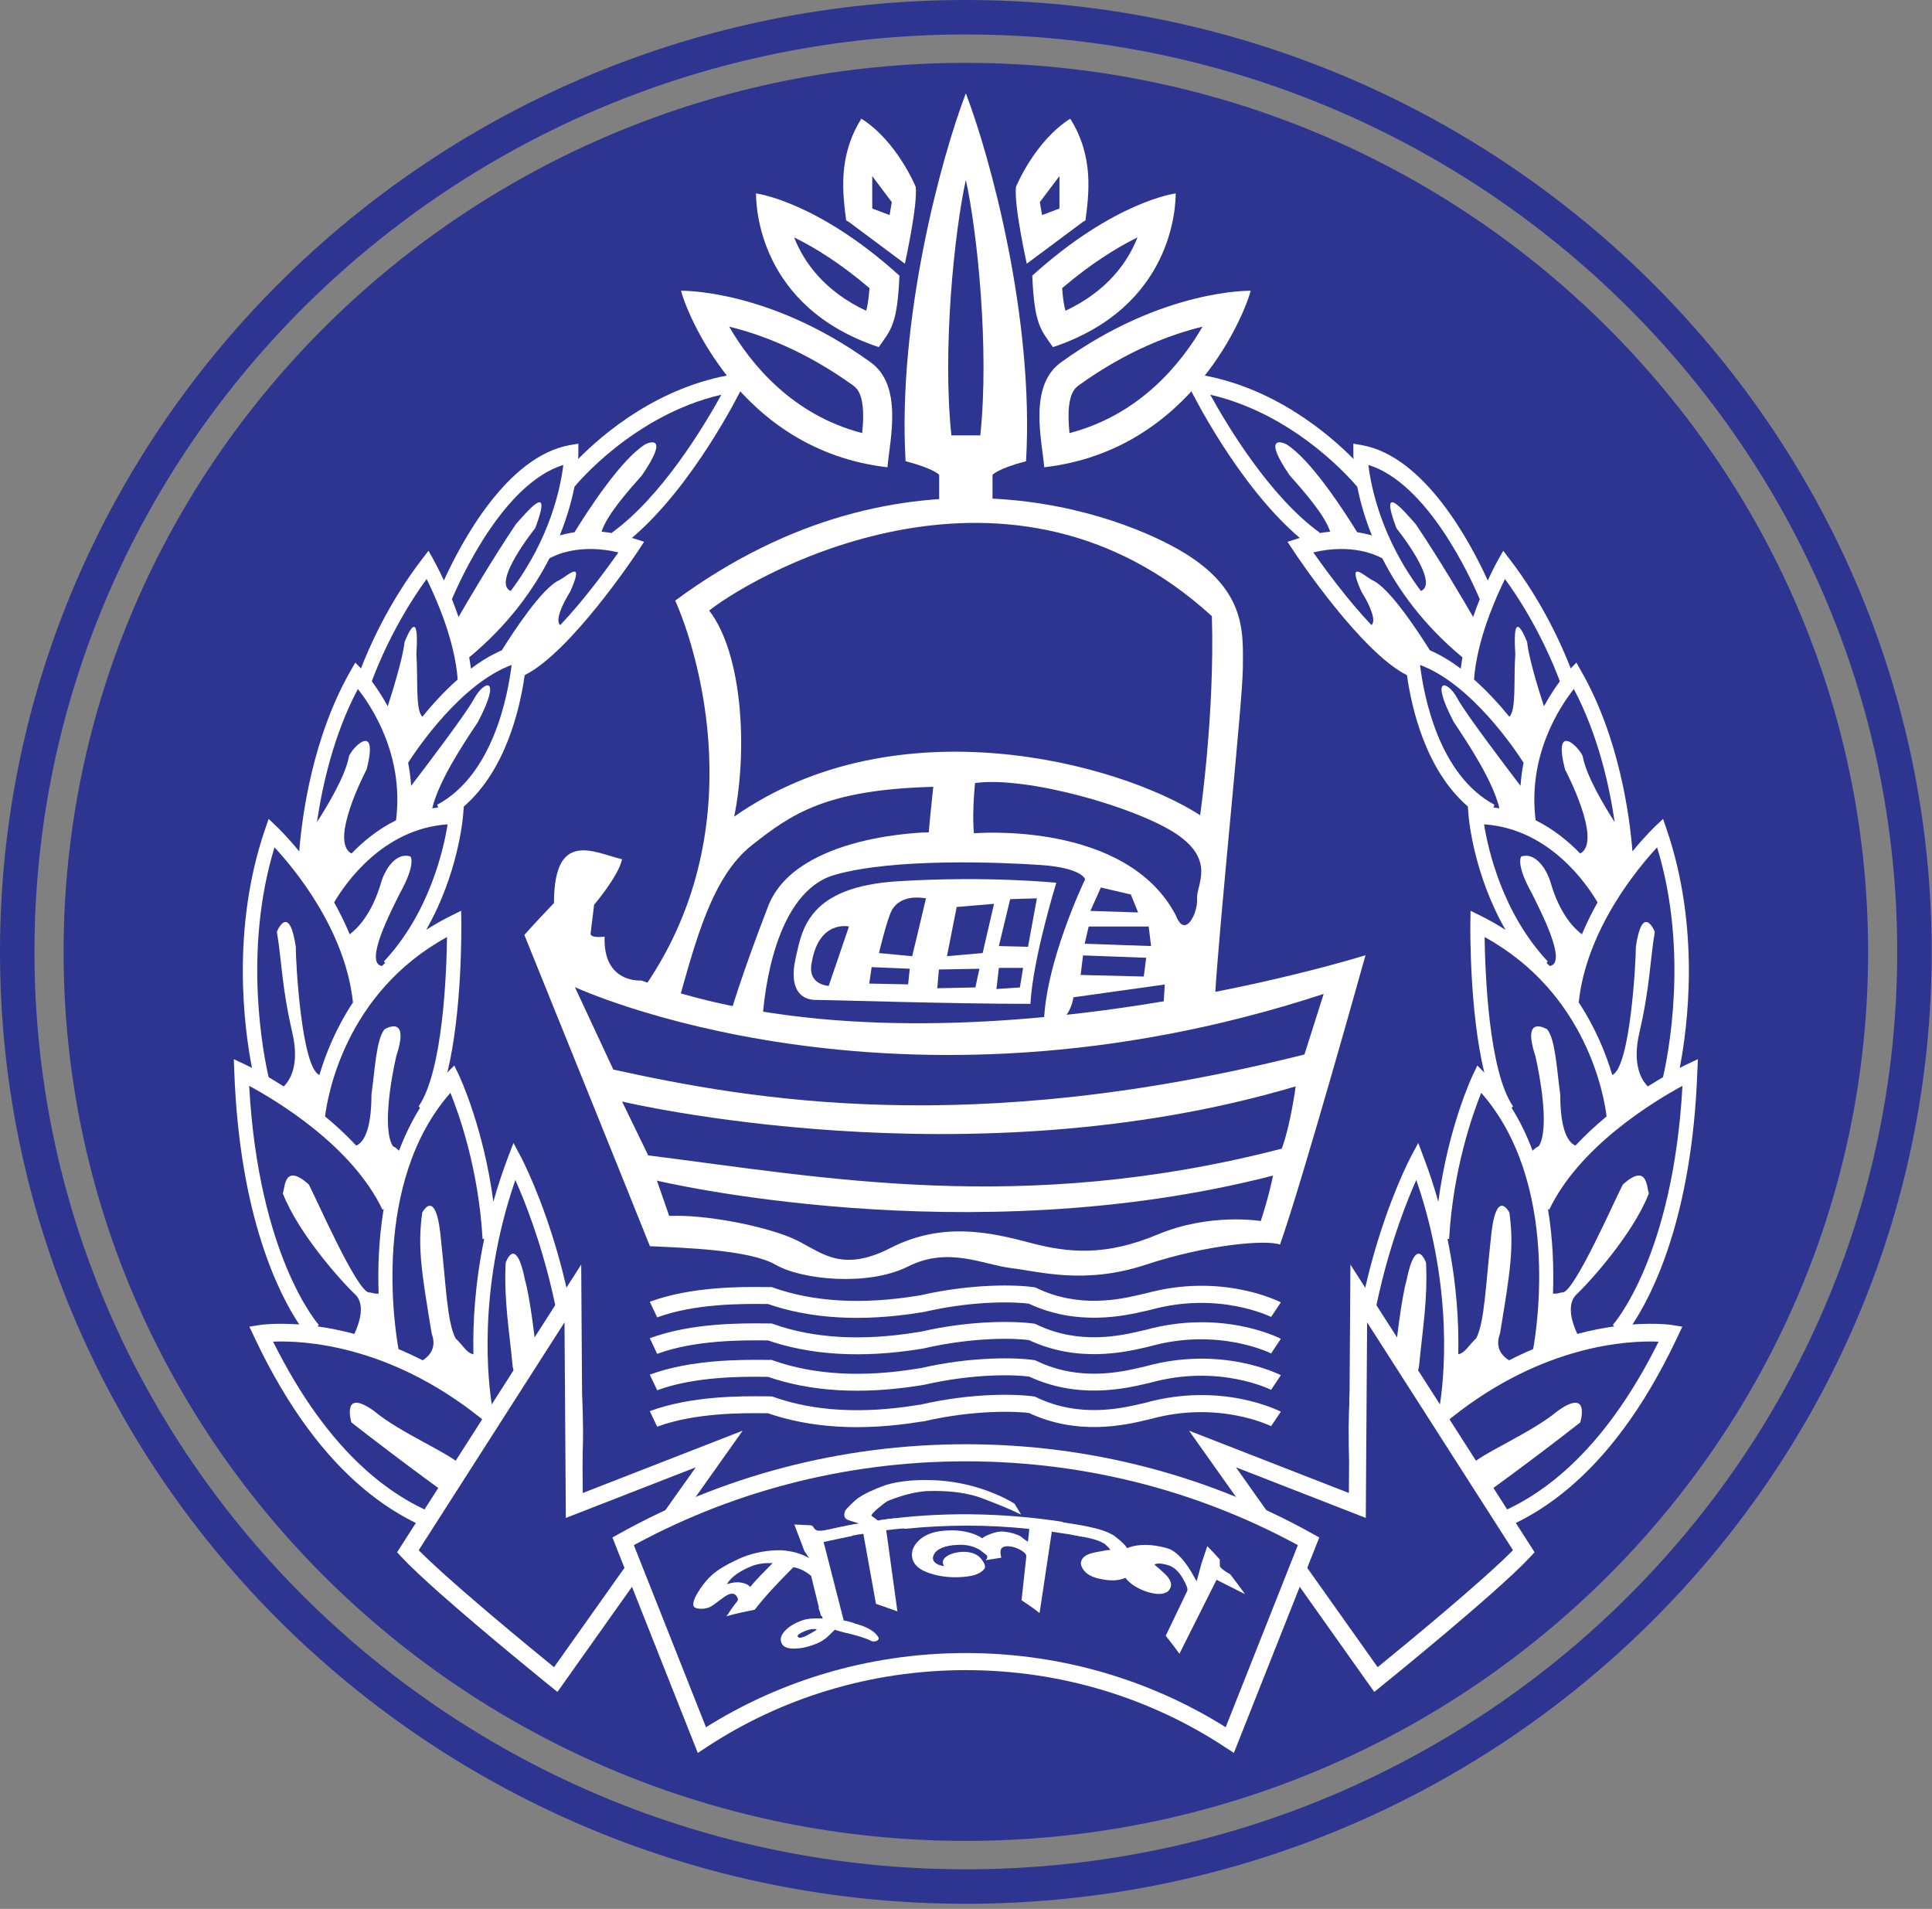 <svg width="332" height="328" viewBox="0 0 332 328" fill="none" xmlns="http://www.w3.org/2000/svg">
<rect x="0" y="0" width="332" height="328" fill="#808080" stroke="none"/>
<path d="M165.973 -1.70606e-05C74.455 -1.70606e-05 0 73.376 0 163.569C0 253.751 74.455 327.119 165.973 327.119C257.492 327.119 331.947 253.751 331.947 163.569C331.947 73.376 257.492 -1.70606e-05 165.973 -1.70606e-05ZM326.023 163.569C326.023 250.483 254.224 321.195 165.973 321.195C77.721 321.195 5.923 250.483 5.923 163.569C5.923 76.643 77.721 5.923 165.973 5.923C254.224 5.923 326.023 76.643 326.023 163.569Z" fill="#2E3591"/>
<path d="M10.925 163.569C10.925 247.795 80.48 316.315 165.973 316.315C251.467 316.315 321.021 247.795 321.021 163.569C321.021 79.345 251.467 10.801 165.973 10.801C80.48 10.801 10.925 79.345 10.925 163.569Z" fill="#2E3591"/>
<path d="M79.569 252.029C77.447 249.737 68.909 246.311 64.337 242.492C58.553 238.312 60.384 244.403 60.384 244.403C68.607 250.872 78.66 258.117 78.66 258.117C82.007 257.736 81.716 253.544 79.569 252.029Z" fill="white"/>
<path d="M92.375 234.876C92.072 230.697 91.051 222.835 90.241 220.027C88.612 211.917 86.893 216.981 86.893 216.981C86.579 223.464 87.5 228.405 88.107 234.876C90.241 243.639 92.375 234.876 92.375 234.876Z" fill="white"/>
<path d="M46.927 230.531C52.049 230.315 66.72 231.012 82.445 243.536V243.56L82.468 243.548C87.096 247.244 91.813 251.984 96.408 258.016L96.385 258.039C96.408 258.061 96.577 258.287 96.88 258.623C97.408 259.341 97.936 260.073 98.464 260.824C91.633 263.273 66.192 269.195 46.927 230.531ZM42.816 186.576C47.557 189.136 60.519 196.897 65.731 207.873L65.933 207.716C65.057 213.005 64.911 218.072 65.068 222.273C64.236 222.352 63.889 222.071 63.428 222.071C61.395 222.071 54.284 205.807 53.072 203.525C48.803 199.717 49.005 204.041 48.6 205.052C51.24 211.917 58.744 220.296 61.193 222.565C62.821 224.419 61.641 227.596 60.891 229.203C58.597 228.587 56.475 228.183 54.577 227.912L54.768 227.643H54.779C54.677 227.531 44.445 215.995 42.816 186.576ZM47.173 145.597C50.476 149.147 59.339 159.728 60.653 172.241C57.711 176.712 55.936 181.149 54.891 184.709C51.824 183.429 50.824 165.525 50.824 162.648C49.813 155.797 47.983 159.099 47.579 160.111C48.399 164.941 48.399 169.513 50.219 177.375C51.532 182.98 49.836 185.631 48.757 186.676C47.825 186.081 46.96 185.564 46.164 185.092C45.377 181.723 41.648 163.637 47.173 145.597ZM61.496 118.392C63.833 121.335 69.472 129.759 68.056 140.948C64.945 142.487 62.407 144.587 60.407 146.653C56.452 144.597 63.012 132.185 63.012 132.185C65.057 124.075 60.788 128.119 59.979 129.893C59.407 133.241 56.317 138.396 54.464 141.26C55.385 135.016 57.329 126.231 61.496 118.392ZM73.313 99.485C74.875 102.643 78.155 109.944 78.648 116.752C76.312 118.817 74.256 121.087 72.584 123.153C71.348 121.985 71.864 116.887 71.549 112.371C72.168 103.239 69.516 110.348 69.516 110.348C69.213 113.135 67.516 118.604 66.629 121.356C65.664 119.604 64.696 118.144 63.889 117.065C64.72 114.796 67.741 107.159 73.313 99.485ZM96.801 79.884C96.352 83.637 94.611 92.432 87.759 101.553C84.433 100.127 91.972 90.757 91.972 90.757C95.24 82.097 90.14 88.467 88.701 89.995C84.568 96.139 80.536 103.003 78.795 106.012C78.424 104.935 78.041 103.912 77.66 102.957C79.277 99.127 86.647 83.04 96.801 79.884ZM98.723 83.637C98.823 83.503 108.741 71.325 123.963 67.82C120.941 73.303 113.685 85.356 105.169 91.511L105.215 91.6C104.575 91.499 103.956 91.411 103.373 91.364C104.248 88.535 107.82 84.489 110.327 81.659C114.965 74.875 111.785 75.864 110.864 76.357C106.697 78.952 100.991 87.771 98.723 91.455C97.767 91.6 96.913 91.792 96.195 91.993C97.487 88.804 98.261 85.928 98.723 83.625V83.637ZM96.273 107.405C95.34 106.641 96.655 103.765 97.957 101.711C100.597 95.88 97.553 98.924 96.127 99.688C93.24 100.891 88.231 108.54 86.231 111.741C84.377 112.539 82.592 113.628 80.929 114.897C80.839 114.235 80.749 113.595 80.625 112.955C87.32 107.383 91.633 101.385 94.408 95.948C95.375 95.387 99.599 93.341 106.271 94.915C104.293 97.723 100.361 103.103 96.273 107.405ZM75.133 138.273L75.289 138.745C74.953 138.789 74.605 138.836 74.279 138.892C75.403 134.207 79.413 128.129 82.12 124.075C86.389 115.931 83.131 116.953 81.501 120.009C80.188 122.48 73.201 131.691 70.651 135.027C70.561 133.645 70.381 132.331 70.133 131.061C71.572 128.815 79.155 117.492 87.916 114.257C87.276 119.492 84.737 133.128 75.133 138.273ZM65.989 165.188L66.18 165.457C65.989 165.627 65.821 165.805 65.641 165.984C62.496 165.525 67.269 156.425 68.708 153.505C71.549 148.428 70.539 147.169 70.539 147.169C68.304 146.407 66.269 148.945 65.461 151.731C63.889 157.065 61.429 159.548 60.092 160.537C59.295 158.593 58.373 156.763 57.417 155.056C59.272 151.888 65.743 142.396 76.919 141.643C76.256 145.821 73.831 156.808 65.989 165.188ZM76.817 161.008C76.739 167.143 76.121 184.001 71.943 190.101L72.179 190.349C70.719 192.707 69.528 195.191 68.572 197.717C68.236 197.359 67.832 197.1 67.495 196.92C65.664 193.876 67.281 185.003 68.101 181.453C70.539 174.084 66.068 176.869 66.068 176.869C64.652 178.643 64.439 183.721 63.833 188.035C63.833 194.505 62.339 196.369 61.215 196.843C59.508 195.011 57.688 193.336 55.857 191.831C56.273 188.44 59.239 170.657 76.817 161.008ZM82.928 212.905L83.209 212.871C81.592 220.656 81.232 227.463 81.356 232.697C80.165 232.463 79.739 231.372 78.267 229.933C76.829 227.137 76.639 220.791 75.819 213.432C75.008 203.525 72.56 208.356 72.56 208.356C71.751 214.197 72.369 218.252 74.189 229.171C75.121 231.664 73.705 233.056 72.628 233.743C71.224 233.013 69.843 232.383 68.483 231.809C67.853 228.363 63.833 203.189 77.401 187.777C78.873 191.405 82.243 200.864 82.928 212.905ZM88.556 202.751C91.623 209.603 99.553 230.08 97.363 254.849C93.14 249.468 88.825 245.109 84.557 241.616C83.928 237.82 81.94 221.947 88.556 202.751ZM99.553 257.523C103.216 224.957 90.005 199.705 89.432 198.628L88.241 196.392L87.309 198.808C86.321 201.424 85.477 204.009 84.781 206.491C83.085 193.675 78.985 185.003 78.795 184.587L78.064 183.081L76.964 184.193L76.863 184.307C79.424 173.916 79.277 159.481 79.277 158.696L79.244 156.493L77.604 157.303C76.043 158.065 74.605 158.897 73.235 159.773C78.695 150.236 79.525 140.711 79.569 140.205L79.704 138.577C86.949 132.32 89.376 121.637 90.163 116.009C98.003 112.101 108.977 95.668 109.46 94.948L110.685 93.095L108.832 92.499L108.584 92.432C119.211 83.423 127.185 67.315 127.545 66.585L128.86 63.9L126.355 64.281C113.212 66.293 103.575 74.583 99.351 78.873C99.373 78.38 99.385 78.065 99.385 77.975V76.233L97.992 76.469C87.028 78.38 79.132 93.465 76.279 99.744C75.312 97.644 74.56 96.296 74.481 96.149L73.628 94.633L72.605 95.971C66.708 103.631 63.337 111.437 62.035 114.853L61.057 113.853L60.293 115.179C53.689 126.681 51.903 140.217 51.42 146.293C49.252 143.643 47.601 142.071 47.399 141.891L46.164 140.711L45.545 142.508C39.693 159.593 41.963 176.644 43.299 183.497C42.524 183.092 42.029 182.868 41.917 182.812L40.176 181.992L40.267 184.307C41.209 209.164 47.96 222.363 51.42 227.576C47.287 227.283 44.771 227.643 44.681 227.665L42.849 227.957L43.792 229.945C66.865 278.775 100.587 263.184 101.047 262.959" fill="white"/>
<path d="M252.367 252.029C254.501 249.737 263.025 246.311 267.599 242.492C273.395 238.312 271.563 244.403 271.563 244.403C263.34 250.872 253.276 258.117 253.276 258.117C249.94 257.736 250.231 253.544 252.367 252.029Z" fill="white"/>
<path d="M239.571 234.876C239.875 230.697 240.885 222.835 241.695 220.027C243.335 211.917 245.055 216.981 245.055 216.981C245.357 223.464 244.445 228.405 243.84 234.876C241.695 243.639 239.571 234.876 239.571 234.876Z" fill="white"/>
<path d="M233.484 260.824C234.011 260.073 234.527 259.341 235.067 258.623C235.359 258.287 235.539 258.061 235.561 258.039L235.539 258.016C240.133 251.984 244.851 247.244 249.48 243.548L249.491 243.56L249.501 243.536C265.227 231.012 279.896 230.315 285.02 230.531C265.756 269.195 240.301 263.273 233.484 260.824ZM277.157 227.643H277.168L277.371 227.912C275.472 228.183 273.337 228.587 271.047 229.203C270.293 227.596 269.125 224.419 270.755 222.565C273.192 220.296 280.707 211.917 283.347 205.052C282.943 204.041 283.145 199.717 278.876 203.525C277.652 205.807 270.552 222.071 268.519 222.071C268.057 222.071 267.709 222.352 266.867 222.273C267.024 218.072 266.88 213.005 266.001 207.716L266.217 207.873C271.428 196.897 284.391 189.136 289.119 186.576C287.503 215.995 277.269 227.531 277.157 227.643ZM285.773 185.092C284.987 185.564 284.121 186.081 283.176 186.676C282.112 185.631 280.415 182.98 281.728 177.375C283.549 169.513 283.549 164.941 284.369 160.111C283.953 159.099 282.132 155.797 281.112 162.648C281.112 165.525 280.112 183.429 277.056 184.709C276.001 181.149 274.236 176.712 271.293 172.241C272.608 159.728 281.459 149.147 284.761 145.597C290.3 163.637 286.559 181.723 285.773 185.092ZM277.472 141.26C275.629 138.396 272.54 133.241 271.968 129.893C271.16 128.119 266.88 124.075 268.924 132.185C268.924 132.185 275.495 144.597 271.54 146.653C269.541 144.587 267.001 142.487 263.891 140.948C262.464 129.759 268.115 121.335 270.451 118.392C274.608 126.231 276.561 135.016 277.472 141.26ZM268.047 117.065C267.249 118.144 266.283 119.604 265.317 121.356C264.419 118.604 262.711 113.135 262.431 110.348C262.431 110.348 259.78 103.239 260.396 112.371C260.083 116.887 260.6 121.985 259.365 123.153C257.691 121.087 255.623 118.817 253.299 116.752C253.792 109.944 257.06 102.643 258.623 99.485C264.195 107.159 267.217 114.796 268.047 117.065ZM254.287 102.957C253.893 103.912 253.511 104.935 253.152 106.012C251.4 103.003 247.38 96.139 243.233 89.995C241.805 88.467 236.707 82.097 239.964 90.757C239.964 90.757 247.513 100.127 244.177 101.553C237.336 92.432 235.596 83.637 235.147 79.884C245.3 83.04 252.659 99.127 254.287 102.957ZM233.236 83.625C233.684 85.928 234.46 88.804 235.741 91.993C235.023 91.792 234.18 91.6 233.225 91.455C230.955 87.771 225.239 78.952 221.083 76.357C220.163 75.864 216.971 74.875 221.611 81.659C224.115 84.489 227.687 88.535 228.575 91.364C227.979 91.411 227.372 91.499 226.732 91.6L226.767 91.511C218.263 85.356 210.995 73.303 207.973 67.82C223.195 71.325 233.113 83.503 233.225 83.637L233.236 83.625ZM225.677 94.915C232.336 93.341 236.571 95.387 237.549 95.948C240.301 101.385 244.627 107.383 251.309 112.955C251.197 113.595 251.097 114.235 251.017 114.897C249.344 113.628 247.568 112.539 245.716 111.741C243.716 108.54 238.695 100.891 235.808 99.688C234.392 98.924 231.337 95.88 233.977 101.711C235.292 103.765 236.595 106.641 235.673 107.405C231.585 103.103 227.653 97.723 225.677 94.915ZM244.02 114.257C252.792 117.492 260.387 128.815 261.813 131.061C261.567 132.331 261.387 133.645 261.285 135.027C258.745 131.691 251.748 122.48 250.445 120.009C248.816 116.953 245.557 115.931 249.828 124.075C252.535 128.129 256.533 134.207 257.668 138.892C257.331 138.836 256.995 138.789 256.645 138.745L256.803 138.273C247.199 133.128 244.661 119.492 244.02 114.257ZM255.028 141.643C266.217 142.396 272.675 151.888 274.528 155.056C273.573 156.763 272.653 158.593 271.844 160.537C270.507 159.548 268.047 157.065 266.487 151.731C265.667 148.945 263.644 146.407 261.409 147.169C261.409 147.169 260.396 148.428 263.239 153.505C264.677 156.425 269.451 165.525 266.305 165.984C266.125 165.805 265.945 165.627 265.767 165.457L265.959 165.188C258.116 156.808 255.691 145.821 255.028 141.643ZM276.079 191.831C274.259 193.336 272.44 195.011 270.731 196.843C269.597 196.369 268.115 194.505 268.115 188.035C267.507 183.721 267.295 178.643 265.88 176.869C265.88 176.869 261.409 174.084 263.845 181.453C264.655 185.003 266.283 193.876 264.452 196.92C264.115 197.1 263.7 197.359 263.363 197.717C262.419 195.191 261.228 192.707 259.757 190.349L260.004 190.101C255.815 184.001 255.209 167.143 255.117 161.008C272.697 170.657 275.675 188.44 276.079 191.831ZM254.535 187.777C268.115 203.189 264.081 228.363 263.464 231.809C262.105 232.383 260.724 233.013 259.319 233.743C258.229 233.056 256.815 231.664 257.757 229.171C259.577 218.252 260.184 214.197 259.376 208.356C259.376 208.356 256.948 203.525 256.129 213.432C255.308 220.791 255.108 227.137 253.692 229.933C252.197 231.372 251.772 232.463 250.591 232.697C250.715 227.463 250.343 220.656 248.737 212.871L249.019 212.905C249.704 200.864 253.072 191.405 254.535 187.777ZM247.391 241.616C243.121 245.109 238.807 249.468 234.585 254.849C232.393 230.08 240.313 209.603 243.38 202.751C249.996 221.947 248.019 237.82 247.391 241.616ZM230.899 262.959C231.36 263.184 265.081 278.775 288.155 229.945L289.097 227.957L287.268 227.665C287.175 227.643 284.649 227.283 280.527 227.576C283.987 222.363 290.737 209.164 291.669 184.307L291.771 181.992L290.031 182.812C289.905 182.868 289.411 183.092 288.648 183.497C289.985 176.644 292.253 159.593 286.401 142.508L285.783 140.711L284.537 141.891C284.347 142.071 282.695 143.643 280.527 146.293C280.044 140.217 278.257 126.681 271.641 115.179L270.889 113.853L269.912 114.853C268.609 111.437 265.239 103.631 259.341 95.971L258.319 94.633L257.465 96.149C257.376 96.296 256.623 97.644 255.659 99.744C252.803 93.465 244.907 78.38 233.944 76.469L232.563 76.233V77.975C232.563 78.065 232.563 78.38 232.596 78.873C228.361 74.583 218.733 66.293 205.592 64.281L203.088 63.9L204.4 66.585C204.761 67.315 212.736 83.423 223.363 92.432L223.115 92.499L221.251 93.095L222.476 94.948C222.957 95.668 233.933 112.101 241.775 116.009C242.571 121.637 244.985 132.32 252.241 138.577L252.367 140.205C252.411 140.711 253.241 150.236 258.712 159.773C257.341 158.897 255.893 158.065 254.343 157.303L252.703 156.493L252.668 158.696C252.659 159.481 252.523 173.916 255.072 184.307L254.973 184.193L253.872 183.081L253.152 184.587C252.949 185.003 248.861 193.675 247.165 206.491C246.457 204.009 245.627 201.424 244.627 198.808L243.716 196.392L242.513 198.628C241.952 199.705 228.731 224.957 232.393 257.523" fill="white"/>
<path d="M98.441 222.251L70.089 266.553C75.796 272.687 95.499 288.592 95.499 288.592L123.592 248.975L98.688 258.679L98.441 222.251Z" fill="#2E3591"/>
<path d="M98.441 222.251L97.204 221.459L68.24 266.72L69.015 267.553C70.508 269.157 72.825 271.311 75.492 273.681C83.483 280.779 94.567 289.727 94.576 289.735L95.792 290.716L127.621 245.828L100.141 256.537L99.875 217.287L97.204 221.459L98.441 222.251L96.973 222.26L97.235 260.82L119.563 252.12L94.301 287.744L95.499 288.592L96.42 287.451C96.419 287.449 96.115 287.204 95.565 286.759C93.647 285.197 88.763 281.208 83.744 276.945C81.235 274.815 78.691 272.615 76.472 270.62C74.253 268.628 72.352 266.832 71.164 265.553L70.089 266.553L71.325 267.344L99.677 223.041L98.441 222.251Z" fill="white"/>
<path d="M233.495 222.251L261.857 266.553C256.14 272.687 236.448 288.592 236.448 288.592L208.355 248.975L233.248 258.679L233.495 222.251Z" fill="#2E3591"/>
<path d="M233.495 222.251L232.259 223.041L260.621 267.345L261.857 266.553L260.784 265.552C259.421 267.016 257.133 269.149 254.5 271.487C250.548 274.997 245.8 278.993 242.044 282.107C240.165 283.663 238.536 285 237.375 285.947C236.215 286.895 235.528 287.449 235.527 287.451L236.448 288.592L237.645 287.744L212.385 252.12L234.701 260.82L234.961 222.26L233.495 222.251L232.027 222.24L231.795 256.536L204.324 245.828L236.155 290.716L237.371 289.735C237.376 289.731 242.304 285.749 247.953 280.996C250.779 278.619 253.785 276.049 256.449 273.681C259.117 271.312 261.435 269.157 262.931 267.555L263.708 266.721L232.06 217.288L232.027 222.24L233.495 222.251Z" fill="white"/>
<path d="M165.973 285.504C182.789 285.504 198.415 290.479 211.333 298.983L224.868 264.835C207.536 255.164 187.429 249.625 165.973 249.625C144.519 249.625 124.412 255.164 107.08 264.835L120.615 298.983C133.533 290.479 149.147 285.504 165.973 285.504Z" fill="#2E3591"/>
<path d="M165.973 285.504V286.972C182.499 286.972 197.841 291.86 210.525 300.209L212.032 301.201L226.707 264.18L225.583 263.553C208.039 253.763 187.683 248.157 165.973 248.157C144.265 248.157 123.909 253.763 106.364 263.553L105.241 264.18L119.915 301.201L121.421 300.209C134.107 291.859 149.437 286.972 165.973 286.972V285.504V284.036C148.856 284.036 132.959 289.099 119.808 297.757L120.615 298.983L121.979 298.443L108.444 264.293L107.08 264.835L107.795 266.116C124.913 256.565 144.772 251.093 165.973 251.093C187.176 251.093 207.033 256.565 224.153 266.116L224.868 264.835L223.504 264.293L209.968 298.443L211.333 298.983L212.14 297.757C198.988 289.099 183.08 284.036 165.973 284.036V285.504Z" fill="white"/>
<path d="M139.048 267.745L138.228 266.509L136.499 261.948L139.329 262.083L139.677 262.24C139.868 262.643 140.127 262.891 140.475 263.004L141.307 263.016C141.531 262.971 141.891 262.915 142.384 262.869C143.8 263.205 145.192 263.544 146.552 263.879L141.531 264.957L144.991 278.46C143.956 278.28 142.688 278.067 141.069 277.629L139.385 270.777C138.352 269.912 137.319 269.429 136.331 269.295C133.948 271.697 131.68 274.012 129.703 276.585C128.084 276.944 126.421 277.224 124.839 277.719C125.411 276.843 126.029 275.967 126.681 275.145C126.837 274.988 126.849 274.776 126.725 274.517C126.421 273.856 125.895 273.675 125.165 273.989C124.839 274.124 124.4 274.417 123.851 274.832C122.928 275.539 122.367 275.944 122.143 276.057C121.671 276.304 121.12 276.427 120.525 276.437C119.817 276.427 119.38 276.292 119.211 276.012C118.987 275.619 119.211 274.821 119.929 273.607C120.581 272.552 121.267 271.676 121.963 270.98C123.255 269.676 125.187 268.643 127.591 267.575C129.825 266.688 132.072 266.352 134.184 266.372C136.128 266.485 137.756 266.959 139.048 267.745ZM128.927 272.675C130.117 271.203 131.444 269.968 132.769 268.587C131.523 268.529 130.364 268.665 129.308 269.047C127.029 269.945 125.568 271.045 124.905 272.215C125.76 271.912 126.568 271.809 127.299 271.923C128.029 272.035 128.58 272.281 128.927 272.675Z" fill="white"/>
<path d="M150.348 282.031C150.101 282.067 149.888 282.055 149.685 281.943C148.821 281.493 147.293 280.999 145.035 280.493C144.585 280.369 144.193 280.28 143.833 280.156L143.452 280.032C142.688 280.796 142.16 281.303 141.811 281.572C141.16 282.077 140.419 282.415 139.599 282.684C138.531 283.067 137.543 283.256 136.621 283.267C135.476 283.312 134.735 283.055 134.409 282.528C133.993 281.831 134.105 281.088 134.803 280.313C135.499 279.527 136.532 278.887 137.891 278.416C138.801 278.089 140.003 278.044 141.363 278.101C141.329 277.864 141.216 277.575 141.036 277.201C140.835 276.753 140.699 276.449 140.655 276.304C140.835 276.124 141.013 275.988 141.171 275.955C141.789 275.776 142.452 275.9 143.181 276.315C143.823 276.663 144.227 277.067 144.351 277.427L144.463 277.875L144.641 278.371C145.664 278.549 146.44 278.753 146.979 278.988C149.033 279.537 150.327 280.304 150.944 281.312L151 281.604C150.888 281.841 150.673 281.988 150.348 282.031ZM138.441 280.212C137.441 280.617 136.981 280.931 137.083 281.179C137.172 281.448 137.509 281.471 138.071 281.268C138.419 281.156 138.88 280.887 139.464 280.573C140.059 280.247 140.352 280.044 140.329 279.965C139.957 279.853 139.307 279.875 138.441 280.212Z" fill="white"/>
<path d="M175.465 260.241L174.341 258.375C172.511 257.253 170.939 256.645 169.692 256.173C165.435 254.601 160.873 254.04 156.279 254.42C154.673 254.568 153.28 254.825 152.157 255.185C150.101 255.927 148.552 256.669 147.507 257.376C147.112 257.656 146.451 258.241 145.552 259.184C145.159 259.6 145.012 260.06 145.125 260.565C145.192 260.892 145.484 261.116 146.012 261.273L147.596 261.768C145.136 262.128 142.732 262.756 140.317 263.273C141.767 263.587 143.204 263.915 144.62 264.24C145.856 263.971 147.103 263.711 148.36 263.544L150.528 275.585C151.785 276.024 153.011 276.437 154.212 276.876L152.292 262.936C154.133 262.689 155.987 262.577 157.841 262.397C156.481 261.88 155.1 261.387 153.707 260.892C152.752 260.96 151.808 261.116 150.865 261.261L149.752 260.453C149.697 260.309 150.033 259.904 150.799 259.229C151.472 258.668 152.056 258.197 152.561 257.904C154.887 256.961 157.121 256.364 159.189 256.207C162.941 256.085 166.321 256.432 169.175 257.6C171.321 258.409 173.409 259.241 175.465 260.241Z" fill="white"/>
<path d="M186.169 264.072C184.992 263.139 183.756 262.352 182.508 261.476C172.152 259.904 161.592 259.724 151.213 261.207C152.663 261.611 154.089 262.161 155.504 262.689C162.604 261.971 169.78 261.948 176.881 262.712L176.644 264.915L176.24 264.644L175.353 263.971C174.612 263.567 173.645 263.296 172.479 263.161C171.848 263.116 171.164 263.229 170.433 263.497C169.703 263.745 169.141 264.027 168.772 264.317L168.399 264.06C166.839 263.229 164.973 262.869 162.873 262.971C160.84 263.048 159.199 263.531 158.043 264.553C157.043 265.452 156.627 266.396 156.719 267.408C156.84 268.621 157.684 269.519 159.189 270.115C160.695 270.709 162.559 271.091 164.793 271.001C166.895 270.912 168.321 270.576 169.119 269.609C169.411 269.295 169.287 268.755 168.748 268.036C168.119 267.127 167.019 266.621 165.479 266.643C164.513 266.677 163.681 266.868 162.997 267.228C162.323 267.587 161.997 268.013 162.02 268.485C162.031 268.699 162.109 268.913 162.256 269.115C161.008 268.913 160.357 268.451 160.312 267.745C160.3 267.621 160.345 267.451 160.436 267.228C160.615 266.711 161.087 266.308 161.84 265.969C162.604 265.653 163.513 265.485 164.557 265.452C165.997 265.372 167.153 265.653 167.996 266.104C168.287 266.228 168.76 266.576 169.421 267.116C169.759 267.408 169.736 267.721 169.377 268.081L172.061 267.653C171.848 266.789 171.883 266.239 172.164 265.992C172.433 265.723 172.872 265.643 173.455 265.699C174.128 265.767 174.792 265.992 175.443 266.363C176.093 266.755 176.397 267.116 176.364 267.451L175.544 274.956C176.601 275.652 177.644 276.369 178.644 277.168L180.745 263.184C182.553 263.476 184.372 263.689 186.169 264.072Z" fill="white"/>
<path d="M213.948 273.911C213.129 272.777 212.287 271.652 211.411 270.508C210.309 269.889 209.725 269.419 209.624 269.091C209.613 268.699 209.604 268.316 209.613 267.969C209.119 267.385 208.411 266.621 207.467 265.665L206.447 268.709L205.636 271.708L205.267 271.069C203.727 268.171 202.132 266.576 200.808 266.104C200.559 266.015 200.088 265.903 199.415 265.745C196.932 265.216 194.977 265.465 193.684 266.015C193.505 265.699 193.191 265.352 192.764 264.957C192.729 264.924 192.315 264.531 191.472 263.879C190.496 263.285 189.28 262.824 187.879 262.521C185.519 261.948 183.115 261.667 180.733 261.285C181.957 262.105 183.16 262.915 184.328 263.733C187.417 264.284 188.417 264.587 187.36 264.329C188.384 264.565 189.225 264.891 189.877 265.317C190.327 265.723 190.641 266.048 190.832 266.317L190.192 266.363C188.687 266.621 187.709 266.811 187.236 266.992C186.384 267.293 185.889 267.765 185.765 268.395C185.721 268.564 185.731 268.755 185.788 268.979C186.193 270.148 187.236 270.912 188.933 271.271C190.631 271.652 192.067 271.676 193.393 271.115C194.215 272.169 195.336 272.844 196.728 273.383C198.401 273.967 199.616 274.033 200.403 273.619C200.705 273.517 200.952 273.225 201.155 272.753C201.368 272.225 201.177 271.575 200.548 270.809C200.188 270.419 199.48 269.755 198.381 268.844C198.751 268.564 199.549 268.587 200.761 268.945C201.616 269.204 202.48 269.879 203.244 271.193C203.907 272.327 204.153 273.045 204.019 273.36L200.324 281.067C201.132 282.111 201.931 283.109 202.671 284.167L209.053 271.451L213.948 273.911Z" fill="white"/>
<path d="M148.843 53.397C141.62 50.005 138.127 45.017 136.464 40.793C139.891 42.468 144.339 45.175 149.417 49.511C149.281 51.331 149.091 52.521 148.843 53.397ZM151.011 59.643C153.067 56.655 154.191 55.913 154.561 47.365C140.373 34.525 129.916 33.235 129.916 33.235C129.916 35.279 130.285 52.757 151.011 59.643Z" fill="white"/>
<path d="M148.159 74.415C136.128 71.291 129.017 62.541 125.3 56.127C130.736 57.452 138.317 60.26 146.608 66.236L146.664 66.281C147.956 67.18 148.327 69.213 148.327 71.483C148.327 72.437 148.26 73.437 148.159 74.415ZM149.54 62.204C132.072 49.601 117.031 49.96 117.031 49.96C117.773 53.06 126.872 77.357 152.505 80.288C152.876 75.717 155.291 66.225 149.54 62.204Z" fill="white"/>
<path d="M149.888 30.257L153.247 34.728L152.876 36.952L149.888 35.829V30.257ZM145.788 38.076L155.493 45.309C155.493 45.309 157.728 35.279 157.357 32.111C157.357 32.111 154.191 24.304 148.024 20.395C143.912 26.911 144.844 33.403 145.405 37.873L145.788 38.076Z" fill="white"/>
<path d="M168.456 74.808C167.435 74.808 165.884 74.808 163.492 74.808C161.907 59.98 164.019 39.76 165.973 30.909C167.928 39.76 170.04 59.98 168.456 74.808ZM155.617 79.244C160.604 80.559 161.391 81.592 161.391 81.592V86.815H164.783H167.153H170.557V81.592C170.557 81.592 171.341 80.559 176.32 79.244C177.745 54.712 170.153 26.932 165.973 16.036C161.795 26.932 154.201 54.712 155.617 79.244Z" fill="white"/>
<path d="M195.471 40.793C193.809 45.017 190.316 50.005 183.092 53.397C182.844 52.521 182.655 51.331 182.52 49.511C187.609 45.175 192.057 42.468 195.471 40.793ZM202.032 33.235C202.032 33.235 191.573 34.525 177.387 47.365C177.757 55.913 178.88 56.655 180.936 59.643C201.66 52.757 202.032 35.279 202.032 33.235Z" fill="white"/>
<path d="M183.779 74.415C183.687 73.437 183.62 72.437 183.62 71.483C183.62 69.213 183.992 67.18 185.283 66.281L185.339 66.236C193.617 60.26 201.2 57.452 206.648 56.127C202.917 62.541 195.82 71.291 183.779 74.415ZM182.407 62.204C176.644 66.225 179.072 75.717 179.443 80.288C205.075 77.357 214.173 53.06 214.916 49.96C214.916 49.96 199.863 49.601 182.407 62.204Z" fill="white"/>
<path d="M182.059 30.257V35.829L179.072 36.952L178.689 34.728L182.059 30.257ZM186.159 38.076L186.529 37.873C187.103 33.403 188.024 26.911 183.912 20.395C177.757 24.304 174.589 32.111 174.589 32.111C174.207 35.279 176.444 45.309 176.444 45.309L186.159 38.076Z" fill="white"/>
<path d="M176.656 162.683L171.647 162.559L173.589 154.493L178.183 154.36L176.656 162.683ZM175.263 169.669L171.231 169.939L171.647 166.311H175.813L175.263 169.669ZM168.86 163.761L162.727 164.3L164.4 155.841L170.815 155.303L168.86 163.761ZM167.613 169.669L161.064 169.805L161.345 166.581L168.299 166.457L167.613 169.669ZM156.751 164.3L151.045 163.761C151.045 163.761 152.439 157.852 153.268 156.381C154.1 154.899 155.919 153.831 159.121 154.36C158.695 156.245 156.751 164.3 156.751 164.3ZM156.056 169.141L149.371 169.005L149.787 166.176L156.335 166.457L156.056 169.141ZM142.407 169.4C142.407 169.4 138.655 169.264 139.497 165.367C140.745 157.999 145.889 159.2 145.889 159.2L142.407 169.4ZM154.381 151.416C138.801 152.36 137.824 159.728 136.712 164.705C135.6 169.669 137.409 171.815 140.195 171.815C142.979 171.815 163.155 172.488 177.072 172.488C177.487 164.705 181.52 151.685 181.52 151.685C181.52 151.685 169.972 150.472 154.381 151.416Z" fill="white"/>
<path d="M206.231 140.071C192.28 131.084 154.123 120.727 126.164 140.317C128.456 129.085 127.692 112.472 121.863 104.9C130.983 97.812 173.792 74.359 208.253 105.877C208.76 122.727 206.231 140.071 206.231 140.071ZM205.704 154.448C205.885 156.74 203.683 161.503 202.055 157.28C193.472 140.891 167.367 143.183 167.367 143.183C167.367 143.183 166.996 140.363 167.547 134.544C176.488 133.308 195.471 138.768 202.232 143.351C208.984 147.933 205.512 152.169 205.704 154.448ZM187.372 156.516L189.18 152.495L194.325 153.696L195.573 156.785L187.372 156.516ZM186.393 162.155L187.08 159.2H197.391L197.807 162.559L186.393 162.155ZM196.549 167.793L185.699 167.524L186.113 164.165L196.965 164.568L196.549 167.793ZM203.695 95.116C193.067 88.535 155.82 73.864 116.032 103.193C119.84 111.741 129.713 143.013 110.201 170.376C111.472 170.625 112.481 171.119 116.527 172.331C119.571 161.583 122.379 150.585 129.22 145.216C136.049 139.845 141.879 135.689 160.379 135.196C159.615 142.273 159.615 143.013 159.615 143.013C159.615 143.013 136.812 143.26 131.993 155.729C127.185 168.175 125.411 174.533 125.411 174.533L130.983 175.993C131.241 170.376 133.263 153.281 143.395 150.337C153.527 147.417 171.78 148.147 178.869 148.631C185.968 149.124 186.473 151.08 186.473 151.08C186.473 151.08 179.375 165.737 179.375 176.488C183.935 176.241 184.451 171.364 184.451 171.364L200.155 169.163L199.896 173.555L208.772 171.601C209.524 158.415 213.579 120.289 213.579 114.672C213.579 109.045 214.341 101.711 203.695 95.116Z" fill="white"/>
<path d="M105.393 183.779L98.789 169.613C98.789 169.613 153.392 195.056 227.463 170.781L224.161 181.184C166.872 195.629 129.096 188.989 105.393 183.779ZM220.261 197.369C175.565 208.928 141.385 202.279 111.392 198.528L106.899 189.271C106.899 189.271 166.277 203.436 222.656 186.664C222.656 186.664 221.768 193.315 220.261 197.369ZM216.656 209.805C216.656 209.805 207.963 208.344 198.964 212.108C189.967 215.869 183.676 215.299 177.072 213.556C170.479 211.815 162.076 209.805 153.079 214.409C144.091 219.037 140.789 214.713 135.981 212.692C131.185 210.657 121.288 208.647 114.999 208.928L112.887 202.863C112.887 202.863 165.973 215.58 218.757 201.997C218.757 201.997 218.163 205.176 216.656 209.805ZM110.191 168.468C110.191 168.468 103.597 169.04 103.9 160.941C101.193 161.233 101.497 160.368 101.497 160.368L102.092 155.46C102.092 155.46 106.293 150.54 106.899 147.641C102.092 146.496 95.195 142.44 95.195 155.168C91.6 158.92 90.107 160.648 90.107 160.648C90.107 160.648 109.292 208.075 111.685 214.129C117.391 214.409 128.793 214.713 133.285 217.319C137.779 219.915 149.192 221.072 156.077 217.6C162.975 214.129 168.972 217.319 173.769 217.892C178.576 218.467 186.373 220.78 196.864 217.319C207.355 213.848 217.556 212.973 219.959 213.848C223.856 202.863 234.651 164.132 234.651 164.132C234.651 164.132 161.189 187.251 110.191 168.468Z" fill="white"/>
<path d="M220.104 242.56C219.677 242.347 209.904 237.416 196.832 241.031L196.101 241.2C192.673 241.997 185.508 243.66 178.128 240.111L177.88 239.987L177.611 239.941C174.803 239.528 167.108 239.279 158.121 241.369C158.268 241.324 157.593 241.436 157.593 241.436C148.159 242.964 139.845 242.492 132.892 240.021L132.612 239.931H132.275L131.343 239.92C127.58 239.887 118.773 239.819 111.663 242.471L112.932 245.143C119.424 242.728 127.748 242.796 131.308 242.828H132.275L131.668 242.728C139.216 245.403 148.124 245.929 158.189 244.291L158.807 244.211C167.715 242.155 175.004 242.515 177.072 242.817L176.556 242.661C185.092 246.784 193.393 244.852 196.944 244.009L197.717 243.828C209.456 240.584 218.34 245.02 218.431 245.053L220.104 242.56Z" fill="white"/>
<path d="M220.104 236.292C219.677 236.089 209.904 231.157 196.832 234.776L196.112 234.944C192.673 235.741 185.529 237.416 178.128 233.844L177.88 233.731L177.611 233.687C174.792 233.269 167.085 233.024 158.121 235.101C158.268 235.068 157.605 235.169 157.605 235.169C148.169 236.719 139.857 236.224 132.892 233.776L132.612 233.663H132.275H131.343C127.58 233.64 118.773 233.551 111.663 236.201L112.932 238.887C119.424 236.472 127.748 236.539 131.308 236.573L132.275 236.584L131.668 236.472C139.216 239.144 148.147 239.661 158.2 238.044L158.807 237.943C167.389 235.976 174.488 236.18 177.072 236.561L176.556 236.392C185.104 240.515 193.404 238.584 196.953 237.752L197.729 237.573C209.456 234.327 218.34 238.763 218.431 238.809L220.104 236.292Z" fill="white"/>
<path d="M220.104 230.033C219.677 229.821 209.904 224.903 196.832 228.519L196.112 228.676C192.673 229.484 185.529 231.157 178.128 227.587L177.88 227.463L177.611 227.428C174.792 227.013 167.085 226.765 158.121 228.844C158.268 228.809 157.605 228.912 157.605 228.912C148.169 230.451 139.857 229.979 132.892 227.508L132.612 227.407H132.275L131.343 227.396C127.58 227.373 118.773 227.283 111.663 229.945L112.932 232.631C119.424 230.215 127.748 230.293 131.308 230.315H132.275L131.668 230.215C139.216 232.876 148.147 233.405 158.2 231.788L158.807 231.676C167.389 229.709 174.488 229.912 177.072 230.293L176.556 230.137C185.104 234.269 193.404 232.315 196.953 231.496L197.729 231.305C209.456 228.069 218.34 232.505 218.431 232.561L220.104 230.033Z" fill="white"/>
<path d="M220.104 223.779C219.677 223.565 209.904 218.633 196.832 222.251L196.112 222.408C192.673 223.217 185.529 224.891 178.128 221.317L177.88 221.205L177.611 221.172C174.792 220.747 167.085 220.511 158.121 222.577C158.268 222.543 157.605 222.655 157.605 222.655C148.169 224.183 139.857 223.711 132.892 221.251L132.612 221.149H132.275H131.343C127.58 221.104 118.773 221.037 111.663 223.677L112.932 226.361C119.424 223.959 127.748 224.025 131.308 224.06H132.275L131.668 223.959C139.216 226.632 148.147 227.147 158.2 225.519L158.807 225.42C167.389 223.44 174.488 223.667 177.072 224.036L176.556 223.891C185.104 228.001 193.404 226.059 196.953 225.239L197.729 225.06C209.456 221.812 218.34 226.249 218.431 226.283L220.104 223.779Z" fill="white"/>
</svg>
